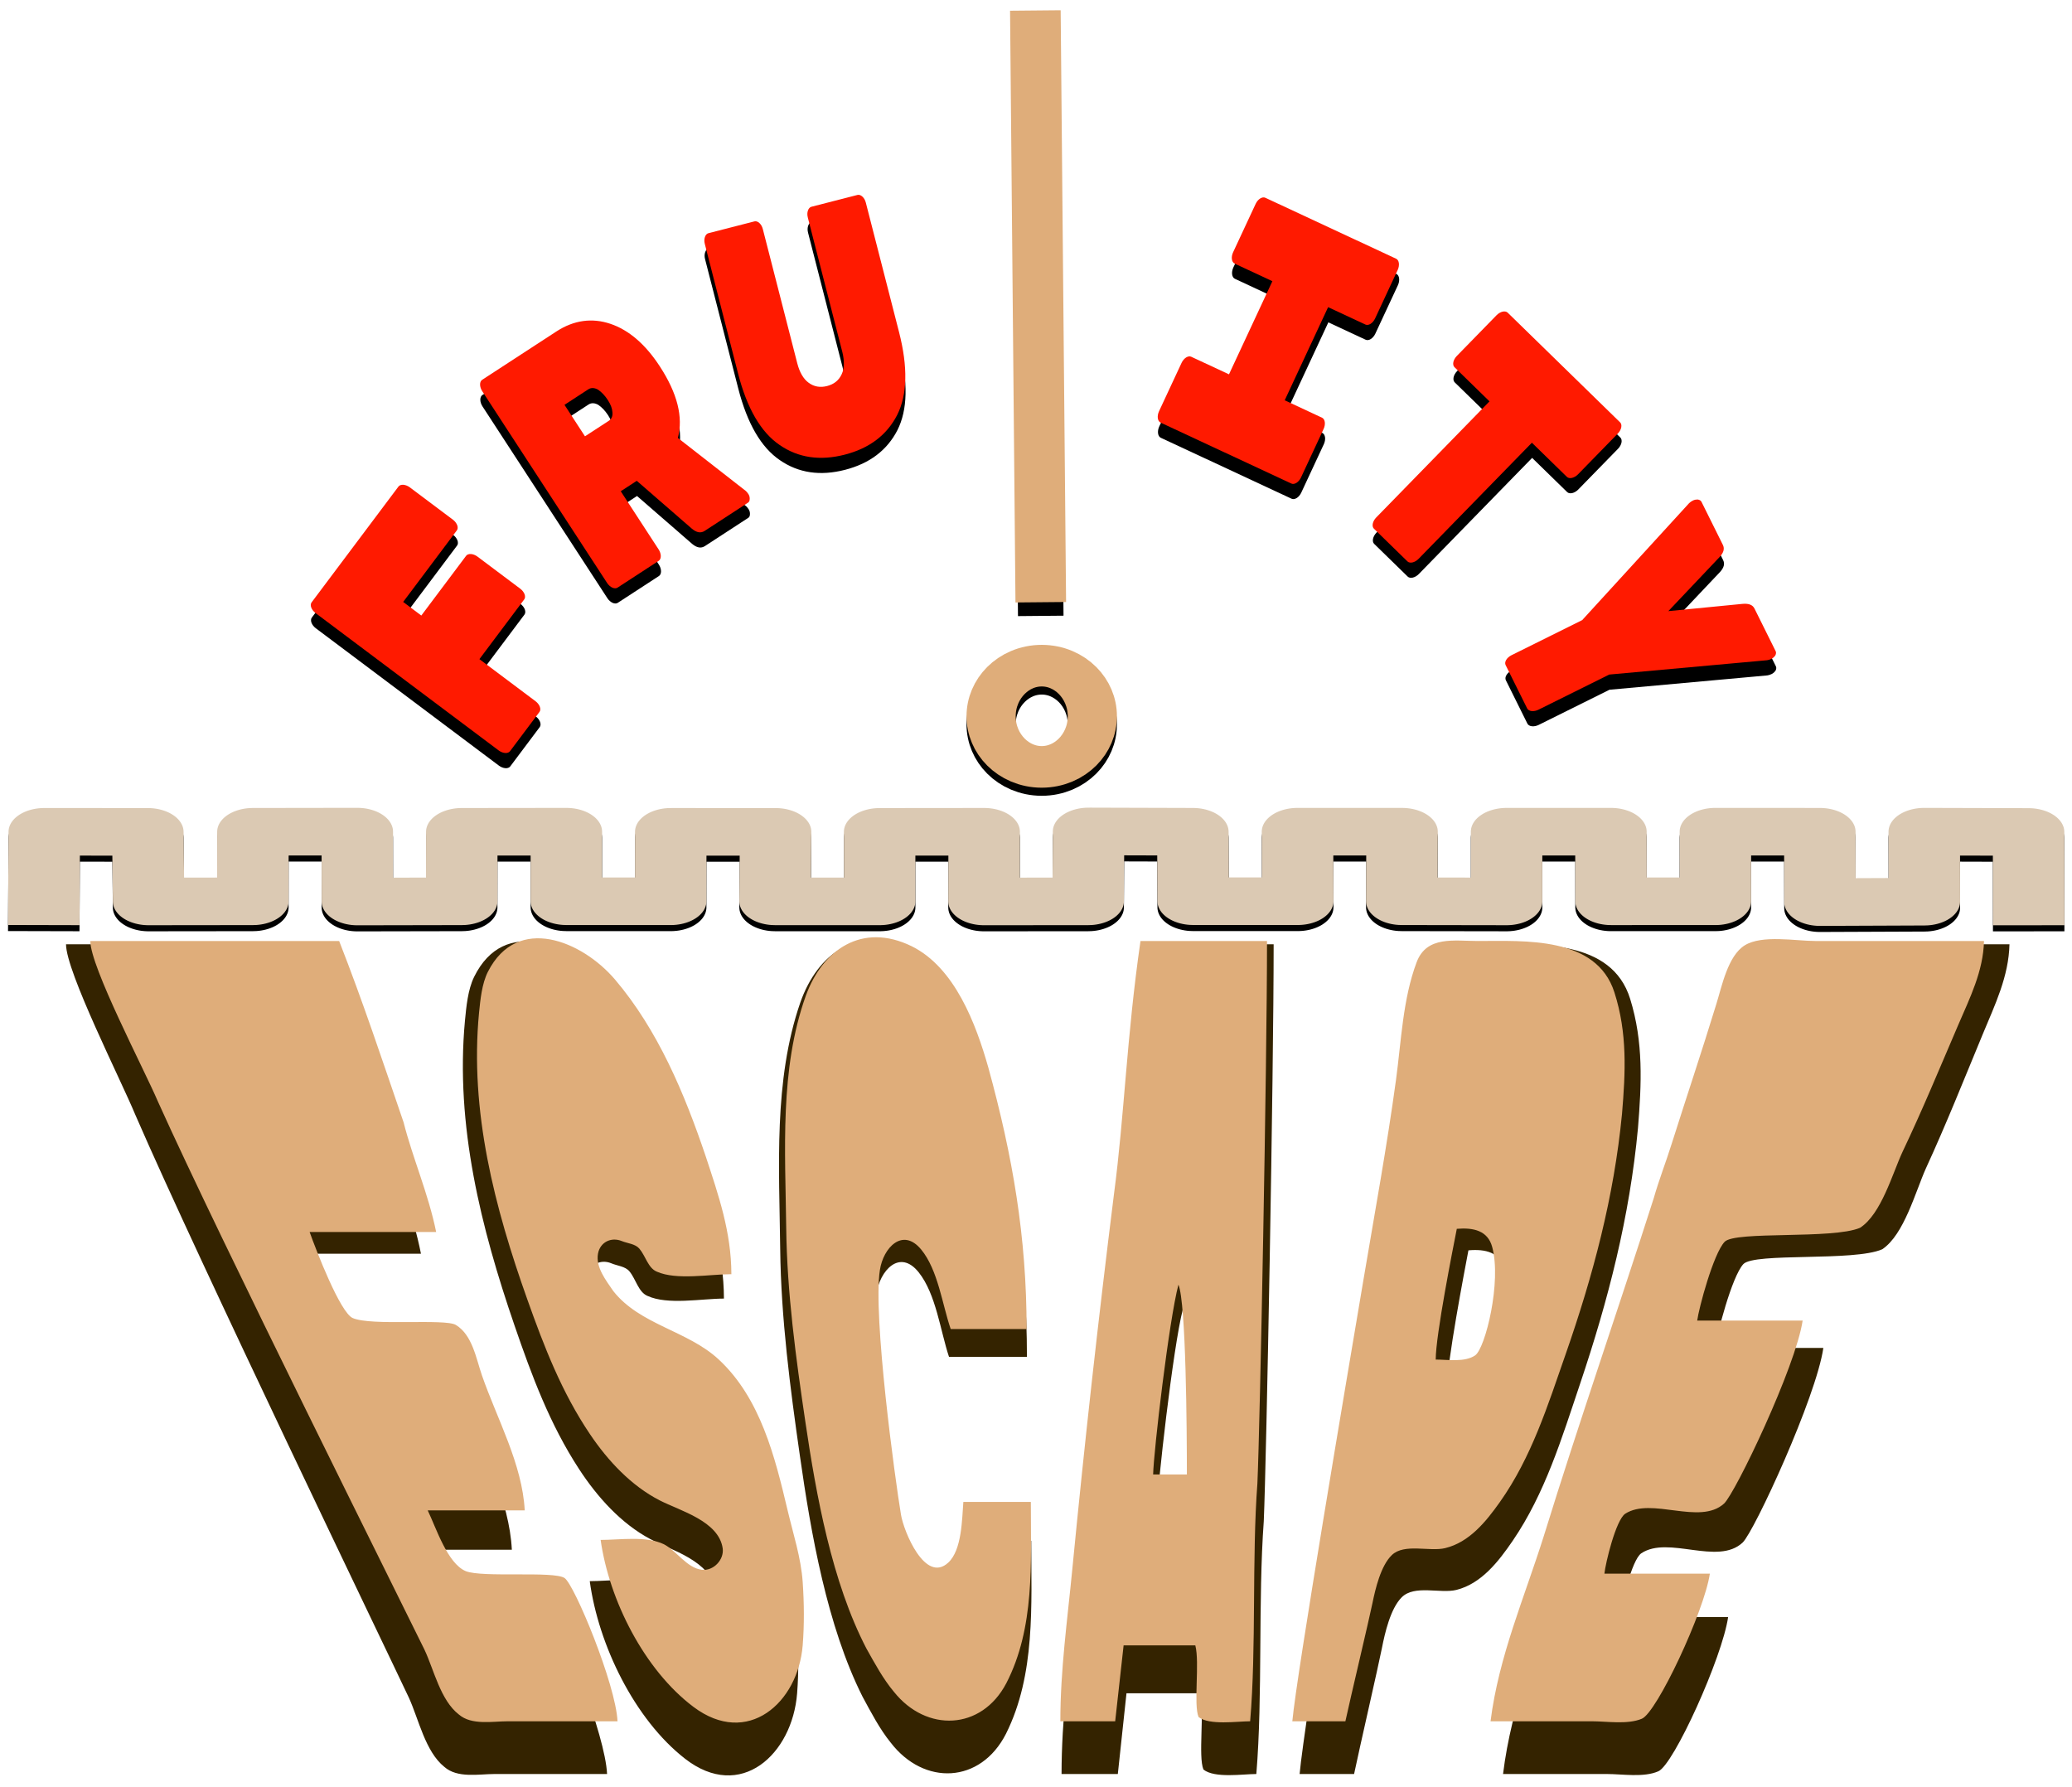<?xml version="1.0" encoding="UTF-8" standalone="no"?>
<!DOCTYPE svg PUBLIC "-//W3C//DTD SVG 1.1//EN" "http://www.w3.org/Graphics/SVG/1.1/DTD/svg11.dtd">
<svg width="100%" height="100%" viewBox="0 0 2047 1765" version="1.1" xmlns="http://www.w3.org/2000/svg" xmlns:xlink="http://www.w3.org/1999/xlink" xml:space="preserve" xmlns:serif="http://www.serif.com/" style="fill-rule: evenodd; clip-rule: evenodd; stroke-linejoin: round; stroke-miterlimit: 2">
    <g transform="matrix(1,0,0,1,-55.784,-709.157)">
        <g>
            <g id="ESCAPE">
                <g id="Sombra">
                    <path d="M638.426,2271.14C658.058,2271.14 684.549,2266.71 702.569,2275.69C715.397,2282.51 725.754,2300.6 741.033,2302.51C752.779,2303.96 763.739,2291.99 762.178,2280C758.159,2251.24 718.835,2240.54 698.292,2229.61C669.377,2214.22 645.837,2188.01 627.821,2160.37C598.957,2116.08 581.228,2068.43 564.106,2018.59C530.992,1922.2 505.467,1820.89 515.144,1717.29C516.444,1704 517.958,1686.88 524.158,1674.25C554.032,1613.41 619.555,1641.97 652.824,1682.25C696.526,1735.44 723.59,1802.57 744.881,1867.94C758.159,1909.66 770.867,1947.69 770.987,1992C749.093,1992 715.397,1998.56 695.406,1989.33C686.487,1985.59 683.994,1972.74 677.62,1965.09C673.433,1960.07 665.82,1959.71 659.764,1957.16C649.082,1952.66 637.913,1958.37 635.762,1970.33C633.166,1984.73 644.045,1998.71 651.254,2009.72C678.16,2045.17 726.524,2051.26 757.988,2081.43C800.506,2122.2 815.228,2184.17 828.01,2240.12C833.71,2265.07 841.557,2289.67 843.297,2315.45C844.764,2337.6 844.961,2360.3 843.284,2381.91C838.602,2442.23 787.455,2489.34 732.502,2446.51C682.68,2407.69 646.978,2334.2 638.426,2271.14ZM1074.6,2231.26C1074.6,2294.92 1078.87,2363.36 1049.69,2421.79C1024.55,2471.33 968.67,2473.5 935.744,2430.65C924.929,2417.36 916.159,2400.51 907.825,2385.08C872.901,2315.45 856.934,2224.04 845.996,2147.08C836.464,2080.62 827.373,2011.25 826.577,1943.26C825.667,1862.63 819.778,1776.79 846.423,1699.57C863.481,1650.83 903.548,1622.16 953.644,1647.4C997.624,1669.86 1019,1729.29 1031.5,1774.89C1056.16,1867.94 1070.32,1952.86 1070.32,2049.6L993.348,2049.6C984.796,2023.89 980.52,1987.57 963.415,1966.08C944.591,1942.47 924.929,1964.3 921.568,1987.57C914.29,2035.27 937.005,2207.93 942.932,2244.55C945.712,2262.28 967.567,2317.45 990.936,2294.93C1004.73,2281.64 1004.79,2249.44 1006.18,2231.26L1074.6,2231.26ZM121.01,1641.97L373.303,1641.97C397.297,1705.45 417.263,1767.77 438.643,1832.49C447.691,1869.53 463.969,1908.16 471.655,1947.69L343.37,1947.69C350.139,1967.29 374.368,2032.32 387.043,2038.07C406,2046.66 480.318,2038.4 491.629,2045.29C508.456,2055.91 512.168,2080.63 518.099,2098.34C533.296,2143.72 559.052,2191.65 561.455,2240.12L463.103,2240.12C471.655,2258.49 483.034,2295.78 501.589,2303.91C518.548,2311.05 590.564,2303.54 601.831,2311.14C611.999,2318.26 653.833,2423.15 655.531,2461.66L544.35,2461.66C528.866,2461.66 507.648,2466.09 494.704,2454.56C475.932,2439.51 469.398,2407.42 459.763,2386.34C437.446,2338.82 253.16,1957.13 189.428,1810.34C175.415,1776.38 121.01,1669.1 121.01,1641.97ZM1185.78,1641.97L1314.06,1641.97C1314.06,1772.92 1307,2149.57 1304.31,2211.83C1298.6,2290.45 1303.37,2384.1 1296.96,2461.66C1283.71,2461.66 1255.68,2466.09 1244.71,2457.23C1239.34,2444.37 1245.97,2400.12 1241.37,2381.91L1168.67,2381.91L1160.12,2461.66L1104.53,2461.66C1104.53,2407.52 1111.61,2355.88 1116.63,2302.16C1128.96,2170.17 1143.01,2039.35 1158.9,1907.82C1169.46,1825.27 1171.68,1743.1 1185.78,1641.97ZM1224.26,2002.99C1214.74,2039.87 1199.08,2178.5 1198.6,2202.37L1232.81,2202.37C1232.81,2156.23 1232.01,2022.11 1224.26,2002.99ZM1339.72,2461.66C1344.13,2412.12 1394.74,2102.77 1412.07,1996.43C1423.32,1927.39 1435.68,1857.41 1444.81,1788.18C1450.17,1747.48 1451.65,1703.12 1465.79,1664.21C1475.95,1636.24 1504.01,1641.97 1527.87,1641.97C1574.91,1641.97 1647.97,1636.78 1666.27,1695.91C1679.54,1738.79 1677.54,1779.65 1673.99,1823.63C1665.82,1911.06 1644.71,1993.28 1616.8,2076.18C1598.73,2129.86 1582.33,2184.22 1550.23,2231.26C1536.15,2251.87 1519.19,2273.63 1494.69,2279.77C1478.79,2283.74 1453.27,2274.45 1440.59,2287.1C1429.39,2298.27 1423.89,2322.67 1420.96,2337.6C1417.75,2353.98 1398.68,2437.01 1393.53,2461.66L1339.72,2461.66ZM1506.49,1944.33C1502.73,1964.17 1485.11,2055.8 1485.11,2081.68C1497.18,2081.68 1514.69,2084.74 1525.14,2077.25C1535.49,2069.59 1552.01,1999.98 1542.36,1963.33C1537.87,1946.29 1523.59,1942.86 1506.49,1944.33ZM1540.7,2461.66C1549.04,2393.31 1574.91,2332.19 1594.8,2266.71C1630.12,2148.37 1669.65,2030.46 1706.12,1912.31C1711.57,1892.49 1718.44,1874.62 1724.47,1854.65C1739.34,1805.91 1755.11,1757.39 1769.56,1708.43C1775.19,1689.86 1781.2,1657.62 1798.44,1646.52C1815.92,1635.27 1850.09,1641.97 1869.96,1641.97L2041.01,1641.97C2040.29,1673.8 2026.66,1701.74 2014.71,1730.58C1996.04,1775.62 1978.66,1819.39 1958.38,1863.51C1948.16,1886.31 1936.87,1928.91 1915.33,1943.26C1887.76,1955.56 1788.72,1946.33 1778.07,1957.96C1766.65,1970.41 1751.88,2027.62 1750.23,2040.74L1857.13,2040.74C1850.08,2089.48 1788.73,2222.42 1777.39,2233.02C1752.68,2256.11 1704.04,2225.77 1677.27,2243.62C1667.76,2250.16 1657.22,2295.58 1656.15,2306.59L1763.06,2306.59C1757.32,2346.46 1709.17,2452.8 1694.07,2458.99C1679.6,2465.31 1658.72,2461.66 1643.33,2461.66L1540.7,2461.66Z" style="fill: #342300; stroke: #000; stroke-opacity: 0; stroke-width: 20.83px"></path>
                </g>
                <g id="Escape">
                    <path d="M649.176,2230.4C668.305,2230.4 694.118,2226.24 711.676,2234.68C724.176,2241.09 734.268,2258.11 749.155,2259.9C760.601,2261.27 771.28,2250.01 769.76,2238.74C765.843,2211.69 727.526,2201.62 707.51,2191.34C679.335,2176.87 656.397,2152.23 638.843,2126.24C610.718,2084.59 593.443,2039.77 576.76,1992.9C544.493,1902.26 519.622,1806.99 529.051,1709.57C530.318,1697.07 531.793,1680.96 537.835,1669.09C566.943,1611.88 630.789,1638.74 663.205,1676.61C705.789,1726.63 732.16,1789.76 752.905,1851.24C765.843,1890.47 778.226,1926.24 778.343,1967.9C757.01,1967.9 724.176,1974.07 704.697,1965.39C696.006,1961.88 693.577,1949.79 687.366,1942.6C683.286,1937.87 675.869,1937.54 669.968,1935.14C659.559,1930.91 648.676,1936.28 646.58,1947.52C644.051,1961.06 654.651,1974.21 661.676,1984.57C687.893,2017.9 735.018,2023.63 765.676,2052C807.105,2090.34 821.451,2148.62 833.905,2201.24C839.459,2224.7 847.105,2247.83 848.801,2272.07C850.23,2292.9 850.422,2314.24 848.789,2334.57C844.226,2391.29 794.389,2435.6 740.843,2395.32C692.297,2358.81 657.51,2289.71 649.176,2230.4ZM1074.18,2192.9C1074.18,2252.77 1078.34,2317.12 1049.9,2372.07C1025.41,2418.66 970.964,2420.7 938.88,2380.4C928.343,2367.9 919.797,2352.06 911.676,2337.55C877.647,2272.07 862.089,2186.11 851.43,2113.74C842.143,2051.24 833.285,1986.01 832.51,1922.07C831.622,1846.24 825.885,1765.52 851.847,1692.9C868.468,1647.07 907.51,1620.11 956.322,1643.84C999.176,1664.96 1020.01,1720.85 1032.18,1763.74C1056.21,1851.24 1070.01,1931.1 1070.01,2022.07L995.01,2022.07C986.676,1997.89 982.51,1963.74 965.843,1943.52C947.501,1921.33 928.343,1941.85 925.068,1963.74C917.976,2008.59 940.11,2170.96 945.885,2205.4C948.593,2222.07 969.889,2273.95 992.66,2252.77C1006.1,2240.27 1006.16,2210 1007.51,2192.9L1074.18,2192.9ZM145.01,1638.74L390.843,1638.74C414.222,1698.43 433.676,1757.04 454.51,1817.9C463.326,1852.73 479.187,1889.06 486.676,1926.24L361.676,1926.24C368.272,1944.67 391.88,2005.82 404.23,2011.22C422.702,2019.3 495.117,2011.54 506.139,2018.02C522.535,2028 526.151,2051.25 531.93,2067.9C546.739,2110.58 571.835,2155.65 574.176,2201.24L478.343,2201.24C486.676,2218.5 497.764,2253.57 515.843,2261.22C532.368,2267.93 602.54,2260.87 613.518,2268.02C623.426,2274.71 664.189,2373.35 665.843,2409.57L557.51,2409.57C542.422,2409.57 521.747,2413.74 509.134,2402.89C490.843,2388.74 484.476,2358.56 475.089,2338.74C453.343,2294.05 273.776,1935.11 211.676,1797.07C198.022,1765.13 145.01,1664.25 145.01,1638.74ZM1182.51,1638.74L1307.51,1638.74C1307.51,1761.88 1300.63,2116.08 1298.01,2174.62C1292.45,2248.56 1297.09,2336.63 1290.84,2409.57C1277.94,2409.57 1250.62,2413.74 1239.93,2405.4C1234.7,2393.31 1241.16,2351.7 1236.68,2334.57L1165.84,2334.57L1157.51,2409.57L1103.34,2409.57C1103.34,2358.66 1110.25,2310.09 1115.13,2259.57C1127.15,2135.45 1140.84,2012.43 1156.32,1888.74C1166.61,1811.11 1168.78,1733.83 1182.51,1638.74ZM1220.01,1978.24C1210.73,2012.92 1195.47,2143.28 1195.01,2165.74L1228.34,2165.74C1228.34,2122.34 1227.56,1996.22 1220.01,1978.24ZM1332.51,2409.57C1336.81,2362.98 1386.13,2072.07 1403.01,1972.07C1413.97,1907.14 1426.02,1841.34 1434.9,1776.24C1440.13,1737.96 1441.58,1696.24 1455.35,1659.65C1465.25,1633.35 1492.6,1638.74 1515.84,1638.74C1561.68,1638.74 1632.87,1633.85 1650.7,1689.46C1663.63,1729.78 1661.68,1768.21 1658.22,1809.57C1650.26,1891.79 1629.69,1969.1 1602.49,2047.07C1584.88,2097.54 1568.91,2148.66 1537.63,2192.9C1523.91,2212.28 1507.39,2232.75 1483.51,2238.51C1468.02,2242.26 1443.15,2233.52 1430.8,2245.41C1419.88,2255.92 1414.53,2278.86 1411.67,2292.9C1408.54,2308.31 1389.96,2386.39 1384.94,2409.57L1332.51,2409.57ZM1495.01,1923.07C1491.35,1941.73 1474.18,2027.9 1474.18,2052.24C1485.94,2052.24 1503,2055.11 1513.18,2048.07C1523.27,2040.86 1539.37,1975.41 1529.96,1940.94C1525.59,1924.91 1511.68,1921.69 1495.01,1923.07ZM1528.34,2409.57C1536.47,2345.29 1561.68,2287.81 1581.06,2226.24C1615.48,2114.95 1654,2004.07 1689.53,1892.96C1694.84,1874.32 1701.53,1857.51 1707.4,1838.74C1721.9,1792.9 1737.26,1747.27 1751.34,1701.24C1756.83,1683.77 1762.68,1653.45 1779.49,1643.02C1796.52,1632.43 1829.81,1638.74 1849.18,1638.74L2015.84,1638.74C2015.14,1668.67 2001.86,1694.95 1990.22,1722.07C1972.03,1764.42 1955.09,1805.58 1935.33,1847.07C1925.37,1868.51 1914.37,1908.57 1893.38,1922.07C1866.51,1933.63 1770.01,1924.96 1759.63,1935.89C1748.51,1947.6 1734.11,2001.4 1732.51,2013.74L1836.68,2013.74C1829.81,2059.57 1770.03,2184.59 1758.97,2194.56C1734.9,2216.26 1687.5,2187.74 1661.42,2204.52C1652.15,2210.67 1641.88,2253.38 1640.84,2263.74L1745.01,2263.74C1739.42,2301.24 1692.5,2401.24 1677.79,2407.06C1663.68,2413 1643.34,2409.57 1628.34,2409.57L1528.34,2409.57Z" style="fill: #dfad7a; stroke: #000; stroke-opacity: 0; stroke-width: 20.83px"></path>
                </g>
            </g>
            <g id="Fruity" transform="matrix(1,-0.016,0.016,1,-14.068,-155.558)">
                <g transform="matrix(0.736,-0.677,0.677,0.736,-687.522,955.443)">
                    <g transform="matrix(221.778,-37.506,58.362,345.1,423.957,1337.99)">
                        <path d="M0.127,-0.7L0.763,-0.7C0.77,-0.7 0.777,-0.697 0.782,-0.692C0.787,-0.687 0.79,-0.68 0.79,-0.673L0.79,-0.521C0.79,-0.514 0.787,-0.507 0.782,-0.502C0.777,-0.497 0.77,-0.494 0.763,-0.494L0.37,-0.494L0.37,-0.43L0.698,-0.43C0.705,-0.43 0.712,-0.427 0.717,-0.422C0.722,-0.417 0.725,-0.41 0.725,-0.403L0.725,-0.252C0.725,-0.245 0.722,-0.238 0.717,-0.233C0.712,-0.228 0.705,-0.225 0.698,-0.225L0.37,-0.225L0.37,-0.027C0.37,-0.02 0.367,-0.013 0.362,-0.008C0.357,-0.003 0.35,-0 0.343,-0L0.127,-0C0.12,-0 0.113,-0.003 0.108,-0.008C0.103,-0.013 0.1,-0.02 0.1,-0.027L0.1,-0.673C0.1,-0.68 0.103,-0.687 0.108,-0.692C0.113,-0.697 0.12,-0.7 0.127,-0.7Z" style="fill-rule: nonzero"></path>
                    </g>
                    <g transform="matrix(221.193,40.812,-63.505,344.19,614.296,1284.4)">
                        <path d="M0.822,-0.031C0.823,-0.028 0.824,-0.025 0.824,-0.02C0.824,-0.015 0.822,-0.011 0.818,-0.007C0.813,-0.002 0.808,-0 0.802,-0L0.575,-0C0.555,-0 0.541,-0.008 0.533,-0.025L0.445,-0.223L0.361,-0.223L0.361,-0.027C0.361,-0.02 0.358,-0.013 0.353,-0.008C0.348,-0.003 0.341,-0 0.334,-0L0.118,-0C0.111,-0 0.104,-0.003 0.099,-0.008C0.094,-0.013 0.091,-0.02 0.091,-0.027L0.091,-0.673C0.091,-0.68 0.094,-0.687 0.099,-0.692C0.104,-0.697 0.111,-0.7 0.118,-0.7L0.507,-0.7C0.598,-0.7 0.671,-0.678 0.724,-0.635C0.777,-0.592 0.804,-0.533 0.804,-0.458C0.804,-0.367 0.769,-0.302 0.699,-0.261L0.822,-0.031ZM0.361,-0.514L0.361,-0.408L0.486,-0.408C0.501,-0.408 0.512,-0.413 0.52,-0.423C0.528,-0.432 0.532,-0.444 0.532,-0.459C0.532,-0.474 0.528,-0.487 0.521,-0.498C0.513,-0.508 0.501,-0.514 0.486,-0.514L0.361,-0.514Z" style="fill-rule: nonzero"></path>
                    </g>
                    <g transform="matrix(196.474,109.5,-170.389,305.725,810.253,1301.68)">
                        <path d="M0.692,-0.071C0.626,-0.023 0.537,0.001 0.425,0.001C0.313,0.001 0.224,-0.023 0.159,-0.071C0.093,-0.119 0.06,-0.194 0.06,-0.296L0.06,-0.673C0.06,-0.681 0.063,-0.687 0.068,-0.692C0.073,-0.697 0.08,-0.7 0.087,-0.7L0.296,-0.7C0.303,-0.7 0.31,-0.697 0.315,-0.692C0.32,-0.687 0.323,-0.681 0.323,-0.673L0.323,-0.282C0.323,-0.256 0.332,-0.235 0.35,-0.221C0.369,-0.206 0.394,-0.199 0.425,-0.199C0.456,-0.199 0.481,-0.206 0.5,-0.221C0.518,-0.235 0.527,-0.256 0.527,-0.282L0.527,-0.673C0.527,-0.681 0.53,-0.687 0.535,-0.692C0.54,-0.697 0.547,-0.7 0.554,-0.7L0.763,-0.7C0.77,-0.7 0.777,-0.697 0.782,-0.692C0.787,-0.687 0.79,-0.681 0.79,-0.673L0.79,-0.296C0.79,-0.194 0.757,-0.119 0.692,-0.071Z" style="fill-rule: nonzero"></path>
                    </g>
                    <g transform="matrix(82.404,209.288,-325.666,128.226,1132.72,1517.8)">
                        <path d="M0.742,-0.495L0.561,-0.495L0.561,-0.205L0.742,-0.205C0.749,-0.205 0.756,-0.202 0.761,-0.197C0.766,-0.192 0.769,-0.185 0.769,-0.178L0.769,-0.027C0.769,-0.02 0.766,-0.013 0.761,-0.008C0.756,-0.003 0.749,-0 0.742,-0L0.108,-0C0.101,-0 0.094,-0.003 0.089,-0.008C0.084,-0.013 0.081,-0.02 0.081,-0.027L0.081,-0.178C0.081,-0.185 0.084,-0.192 0.089,-0.197C0.094,-0.202 0.101,-0.205 0.108,-0.205L0.291,-0.205L0.291,-0.495L0.108,-0.495C0.101,-0.495 0.094,-0.498 0.089,-0.503C0.084,-0.508 0.081,-0.515 0.081,-0.522L0.081,-0.673C0.081,-0.68 0.084,-0.687 0.089,-0.692C0.094,-0.697 0.101,-0.7 0.108,-0.7L0.742,-0.7C0.749,-0.7 0.756,-0.697 0.761,-0.692C0.766,-0.687 0.769,-0.68 0.769,-0.673L0.769,-0.522C0.769,-0.515 0.766,-0.508 0.761,-0.503C0.756,-0.498 0.749,-0.495 0.742,-0.495Z" style="fill-rule: nonzero"></path>
                    </g>
                    <g transform="matrix(8.555,224.764,-349.747,13.312,1219.52,1689.15)">
                        <path d="M0.08,-0.7L0.77,-0.7C0.777,-0.7 0.784,-0.697 0.789,-0.692C0.794,-0.687 0.797,-0.68 0.797,-0.673L0.797,-0.512C0.797,-0.505 0.794,-0.498 0.789,-0.493C0.784,-0.488 0.777,-0.485 0.77,-0.485L0.555,-0.485L0.555,-0.027C0.555,-0.02 0.552,-0.013 0.547,-0.008C0.542,-0.003 0.535,-0 0.528,-0L0.322,-0C0.315,-0 0.308,-0.003 0.303,-0.008C0.298,-0.013 0.295,-0.02 0.295,-0.027L0.295,-0.485L0.08,-0.485C0.073,-0.485 0.066,-0.488 0.061,-0.493C0.056,-0.498 0.053,-0.505 0.053,-0.512L0.053,-0.673C0.053,-0.68 0.056,-0.687 0.061,-0.692C0.066,-0.697 0.073,-0.7 0.08,-0.7Z" style="fill-rule: nonzero"></path>
                    </g>
                    <g transform="matrix(-66.192,214.967,-334.502,-102.998,1244.9,1880.4)">
                        <path d="M0.582,-0.7L0.791,-0.7C0.797,-0.7 0.802,-0.698 0.807,-0.694C0.811,-0.689 0.813,-0.685 0.813,-0.68C0.813,-0.675 0.812,-0.671 0.81,-0.667L0.558,-0.25L0.558,-0.027C0.558,-0.02 0.555,-0.013 0.55,-0.008C0.545,-0.003 0.538,-0 0.531,-0L0.318,-0C0.311,-0 0.304,-0.003 0.299,-0.008C0.294,-0.013 0.291,-0.02 0.291,-0.027L0.291,-0.25L0.04,-0.667C0.038,-0.671 0.037,-0.675 0.037,-0.68C0.037,-0.685 0.039,-0.689 0.043,-0.694C0.048,-0.698 0.053,-0.7 0.059,-0.7L0.27,-0.7C0.289,-0.7 0.302,-0.692 0.311,-0.677L0.424,-0.479L0.54,-0.675C0.55,-0.692 0.564,-0.7 0.582,-0.7Z" style="fill-rule: nonzero"></path>
                    </g>
                </g>
                <g transform="matrix(0.736,-0.677,0.677,0.736,-687.522,940.443)">
                    <g transform="matrix(221.778,-37.506,58.362,345.1,423.957,1337.99)">
                        <path d="M0.127,-0.7L0.763,-0.7C0.77,-0.7 0.777,-0.697 0.782,-0.692C0.787,-0.687 0.79,-0.68 0.79,-0.673L0.79,-0.521C0.79,-0.514 0.787,-0.507 0.782,-0.502C0.777,-0.497 0.77,-0.494 0.763,-0.494L0.37,-0.494L0.37,-0.43L0.698,-0.43C0.705,-0.43 0.712,-0.427 0.717,-0.422C0.722,-0.417 0.725,-0.41 0.725,-0.403L0.725,-0.252C0.725,-0.245 0.722,-0.238 0.717,-0.233C0.712,-0.228 0.705,-0.225 0.698,-0.225L0.37,-0.225L0.37,-0.027C0.37,-0.02 0.367,-0.013 0.362,-0.008C0.357,-0.003 0.35,-0 0.343,-0L0.127,-0C0.12,-0 0.113,-0.003 0.108,-0.008C0.103,-0.013 0.1,-0.02 0.1,-0.027L0.1,-0.673C0.1,-0.68 0.103,-0.687 0.108,-0.692C0.113,-0.697 0.12,-0.7 0.127,-0.7Z" style="fill: #ff1a00; fill-rule: nonzero"></path>
                    </g>
                    <g transform="matrix(221.193,40.812,-63.505,344.19,614.296,1284.4)">
                        <path d="M0.822,-0.031C0.823,-0.028 0.824,-0.025 0.824,-0.02C0.824,-0.015 0.822,-0.011 0.818,-0.007C0.813,-0.002 0.808,-0 0.802,-0L0.575,-0C0.555,-0 0.541,-0.008 0.533,-0.025L0.445,-0.223L0.361,-0.223L0.361,-0.027C0.361,-0.02 0.358,-0.013 0.353,-0.008C0.348,-0.003 0.341,-0 0.334,-0L0.118,-0C0.111,-0 0.104,-0.003 0.099,-0.008C0.094,-0.013 0.091,-0.02 0.091,-0.027L0.091,-0.673C0.091,-0.68 0.094,-0.687 0.099,-0.692C0.104,-0.697 0.111,-0.7 0.118,-0.7L0.507,-0.7C0.598,-0.7 0.671,-0.678 0.724,-0.635C0.777,-0.592 0.804,-0.533 0.804,-0.458C0.804,-0.367 0.769,-0.302 0.699,-0.261L0.822,-0.031ZM0.361,-0.514L0.361,-0.408L0.486,-0.408C0.501,-0.408 0.512,-0.413 0.52,-0.423C0.528,-0.432 0.532,-0.444 0.532,-0.459C0.532,-0.474 0.528,-0.487 0.521,-0.498C0.513,-0.508 0.501,-0.514 0.486,-0.514L0.361,-0.514Z" style="fill: #ff1a00; fill-rule: nonzero"></path>
                    </g>
                    <g transform="matrix(196.474,109.5,-170.389,305.725,810.253,1301.68)">
                        <path d="M0.692,-0.071C0.626,-0.023 0.537,0.001 0.425,0.001C0.313,0.001 0.224,-0.023 0.159,-0.071C0.093,-0.119 0.06,-0.194 0.06,-0.296L0.06,-0.673C0.06,-0.681 0.063,-0.687 0.068,-0.692C0.073,-0.697 0.08,-0.7 0.087,-0.7L0.296,-0.7C0.303,-0.7 0.31,-0.697 0.315,-0.692C0.32,-0.687 0.323,-0.681 0.323,-0.673L0.323,-0.282C0.323,-0.256 0.332,-0.235 0.35,-0.221C0.369,-0.206 0.394,-0.199 0.425,-0.199C0.456,-0.199 0.481,-0.206 0.5,-0.221C0.518,-0.235 0.527,-0.256 0.527,-0.282L0.527,-0.673C0.527,-0.681 0.53,-0.687 0.535,-0.692C0.54,-0.697 0.547,-0.7 0.554,-0.7L0.763,-0.7C0.77,-0.7 0.777,-0.697 0.782,-0.692C0.787,-0.687 0.79,-0.681 0.79,-0.673L0.79,-0.296C0.79,-0.194 0.757,-0.119 0.692,-0.071Z" style="fill: #ff1a00; fill-rule: nonzero"></path>
                    </g>
                    <g transform="matrix(82.404,209.288,-325.666,128.226,1132.72,1517.8)">
                        <path d="M0.742,-0.495L0.561,-0.495L0.561,-0.205L0.742,-0.205C0.749,-0.205 0.756,-0.202 0.761,-0.197C0.766,-0.192 0.769,-0.185 0.769,-0.178L0.769,-0.027C0.769,-0.02 0.766,-0.013 0.761,-0.008C0.756,-0.003 0.749,-0 0.742,-0L0.108,-0C0.101,-0 0.094,-0.003 0.089,-0.008C0.084,-0.013 0.081,-0.02 0.081,-0.027L0.081,-0.178C0.081,-0.185 0.084,-0.192 0.089,-0.197C0.094,-0.202 0.101,-0.205 0.108,-0.205L0.291,-0.205L0.291,-0.495L0.108,-0.495C0.101,-0.495 0.094,-0.498 0.089,-0.503C0.084,-0.508 0.081,-0.515 0.081,-0.522L0.081,-0.673C0.081,-0.68 0.084,-0.687 0.089,-0.692C0.094,-0.697 0.101,-0.7 0.108,-0.7L0.742,-0.7C0.749,-0.7 0.756,-0.697 0.761,-0.692C0.766,-0.687 0.769,-0.68 0.769,-0.673L0.769,-0.522C0.769,-0.515 0.766,-0.508 0.761,-0.503C0.756,-0.498 0.749,-0.495 0.742,-0.495Z" style="fill: #ff1a00; fill-rule: nonzero"></path>
                    </g>
                    <g transform="matrix(8.555,224.764,-349.747,13.312,1219.52,1689.15)">
                        <path d="M0.08,-0.7L0.77,-0.7C0.777,-0.7 0.784,-0.697 0.789,-0.692C0.794,-0.687 0.797,-0.68 0.797,-0.673L0.797,-0.512C0.797,-0.505 0.794,-0.498 0.789,-0.493C0.784,-0.488 0.777,-0.485 0.77,-0.485L0.555,-0.485L0.555,-0.027C0.555,-0.02 0.552,-0.013 0.547,-0.008C0.542,-0.003 0.535,-0 0.528,-0L0.322,-0C0.315,-0 0.308,-0.003 0.303,-0.008C0.298,-0.013 0.295,-0.02 0.295,-0.027L0.295,-0.485L0.08,-0.485C0.073,-0.485 0.066,-0.488 0.061,-0.493C0.056,-0.498 0.053,-0.505 0.053,-0.512L0.053,-0.673C0.053,-0.68 0.056,-0.687 0.061,-0.692C0.066,-0.697 0.073,-0.7 0.08,-0.7Z" style="fill: #ff1a00; fill-rule: nonzero"></path>
                    </g>
                    <g transform="matrix(-66.192,214.967,-334.502,-102.998,1244.9,1880.4)">
                        <path d="M0.582,-0.7L0.791,-0.7C0.797,-0.7 0.802,-0.698 0.807,-0.694C0.811,-0.689 0.813,-0.685 0.813,-0.68C0.813,-0.675 0.812,-0.671 0.81,-0.667L0.558,-0.25L0.558,-0.027C0.558,-0.02 0.555,-0.013 0.55,-0.008C0.545,-0.003 0.538,-0 0.531,-0L0.318,-0C0.311,-0 0.304,-0.003 0.299,-0.008C0.294,-0.013 0.291,-0.02 0.291,-0.027L0.291,-0.25L0.04,-0.667C0.038,-0.671 0.037,-0.675 0.037,-0.68C0.037,-0.685 0.039,-0.689 0.043,-0.694C0.048,-0.698 0.053,-0.7 0.059,-0.7L0.27,-0.7C0.289,-0.7 0.302,-0.692 0.311,-0.677L0.424,-0.479L0.54,-0.675C0.55,-0.692 0.564,-0.7 0.582,-0.7Z" style="fill: #ff1a00; fill-rule: nonzero"></path>
                    </g>
                </g>
            </g>
            <g id="PALO-CESTA" serif:id="PALO CESTA" transform="matrix(1,0,0,1,14.77,-117.622)">
                <g id="Palo-cesta" serif:id="Palo cesta" transform="matrix(1,0,0,1,-14.756,15.059)">
                    <path d="M1083.76,1397.65L1078.87,863.075" style="fill: none; stroke: #000; stroke-width: 45px; stroke-linecap: square; stroke-miterlimit: 1"></path>
                </g>
                <g id="Palo-cesta1" serif:id="Palo cesta" transform="matrix(1,0,0,1,-14.756,-0.941)">
                    <path d="M1083.76,1397.65L1078.87,863.075" style="fill: none; stroke: #dfad7a; stroke-width: 50px; stroke-linecap: square; stroke-miterlimit: 1"></path>
                </g>
            </g>
            <g id="UNION-CESTA" serif:id="UNION CESTA" transform="matrix(1,0,0,1,15.885,-126.211)">
                <g id="Unión-cesta" serif:id="Unión cesta" transform="matrix(1.267,0,0,1.072,-349.512,-74.239)">
                    <ellipse cx="1119.63" cy="1516.04" rx="39.465" ry="46.641" style="fill: none; stroke: #030200; stroke-width: 38.35px; stroke-linecap: round; stroke-miterlimit: 1"></ellipse>
                </g>
                <g id="Unión-cesta1" serif:id="Unión cesta" transform="matrix(1.267,0,0,1.072,-349.512,-82.239)">
                    <ellipse cx="1119.63" cy="1516.04" rx="39.465" ry="46.641" style="fill: none; stroke: #dfad7a; stroke-width: 38.35px; stroke-linecap: round; stroke-miterlimit: 1"></ellipse>
                </g>
            </g>
            <g id="mantel" transform="matrix(-1.032,-1.26439e-16,8.41448e-17,-0.687,2203.14,1891.25)">
                <path d="M138.736,415.664L138.816,515.598L238.682,516.011L238.573,415.341L338.525,414.735L338.653,515.931L438.623,516.019L438.631,415.92L538.531,415.911L538.629,515.994L638.521,515.98L638.521,415.731L738.848,415.972L738.581,515.96L838.678,515.995L838.448,416.012L938.543,416.029L938.844,515.91L1038.68,516.353L1039.07,415.817L1138.78,415.695L1138.62,515.894L1238.71,515.749L1238.66,415.802L1338.79,415.816L1338.28,515.749L1438.67,515.796L1438.72,415.929L1538.6,415.978L1538.6,515.992L1638.71,515.815L1638.77,415.889L1738.64,415.606L1738.73,516.094L1838.67,515.875L1838.7,415.886L1938.53,415.717L1939.25,515.754L2038.39,515.821L2038.76,415.928" style="fill: none; stroke: #000; stroke-width: 68.42px; stroke-linecap: square; stroke-miterlimit: 1"></path>
            </g>
            <g id="mantel1" serif:id="mantel" transform="matrix(-1.032,-1.26439e-16,8.41448e-17,-0.687,2203.14,1885.25)">
                <path d="M138.736,415.664L138.816,515.598L238.682,516.011L238.573,415.341L338.525,414.735L338.653,515.931L438.623,516.019L438.631,415.92L538.531,415.911L538.629,515.994L638.521,515.98L638.521,415.731L738.848,415.972L738.581,515.96L838.678,515.995L838.448,416.012L938.543,416.029L938.844,515.91L1038.68,516.353L1039.07,415.817L1138.78,415.695L1138.62,515.894L1238.71,515.749L1238.66,415.802L1338.79,415.816L1338.28,515.749L1438.67,515.796L1438.72,415.929L1538.6,415.978L1538.6,515.992L1638.71,515.815L1638.77,415.889L1738.64,415.606L1738.73,516.094L1838.67,515.875L1838.7,415.886L1938.53,415.717L1939.25,515.754L2038.39,515.821L2038.76,415.928" style="fill: none; stroke: #dbc9b3; stroke-width: 68.42px; stroke-linecap: square; stroke-miterlimit: 1"></path>
            </g>
        </g>
    </g>
</svg>
